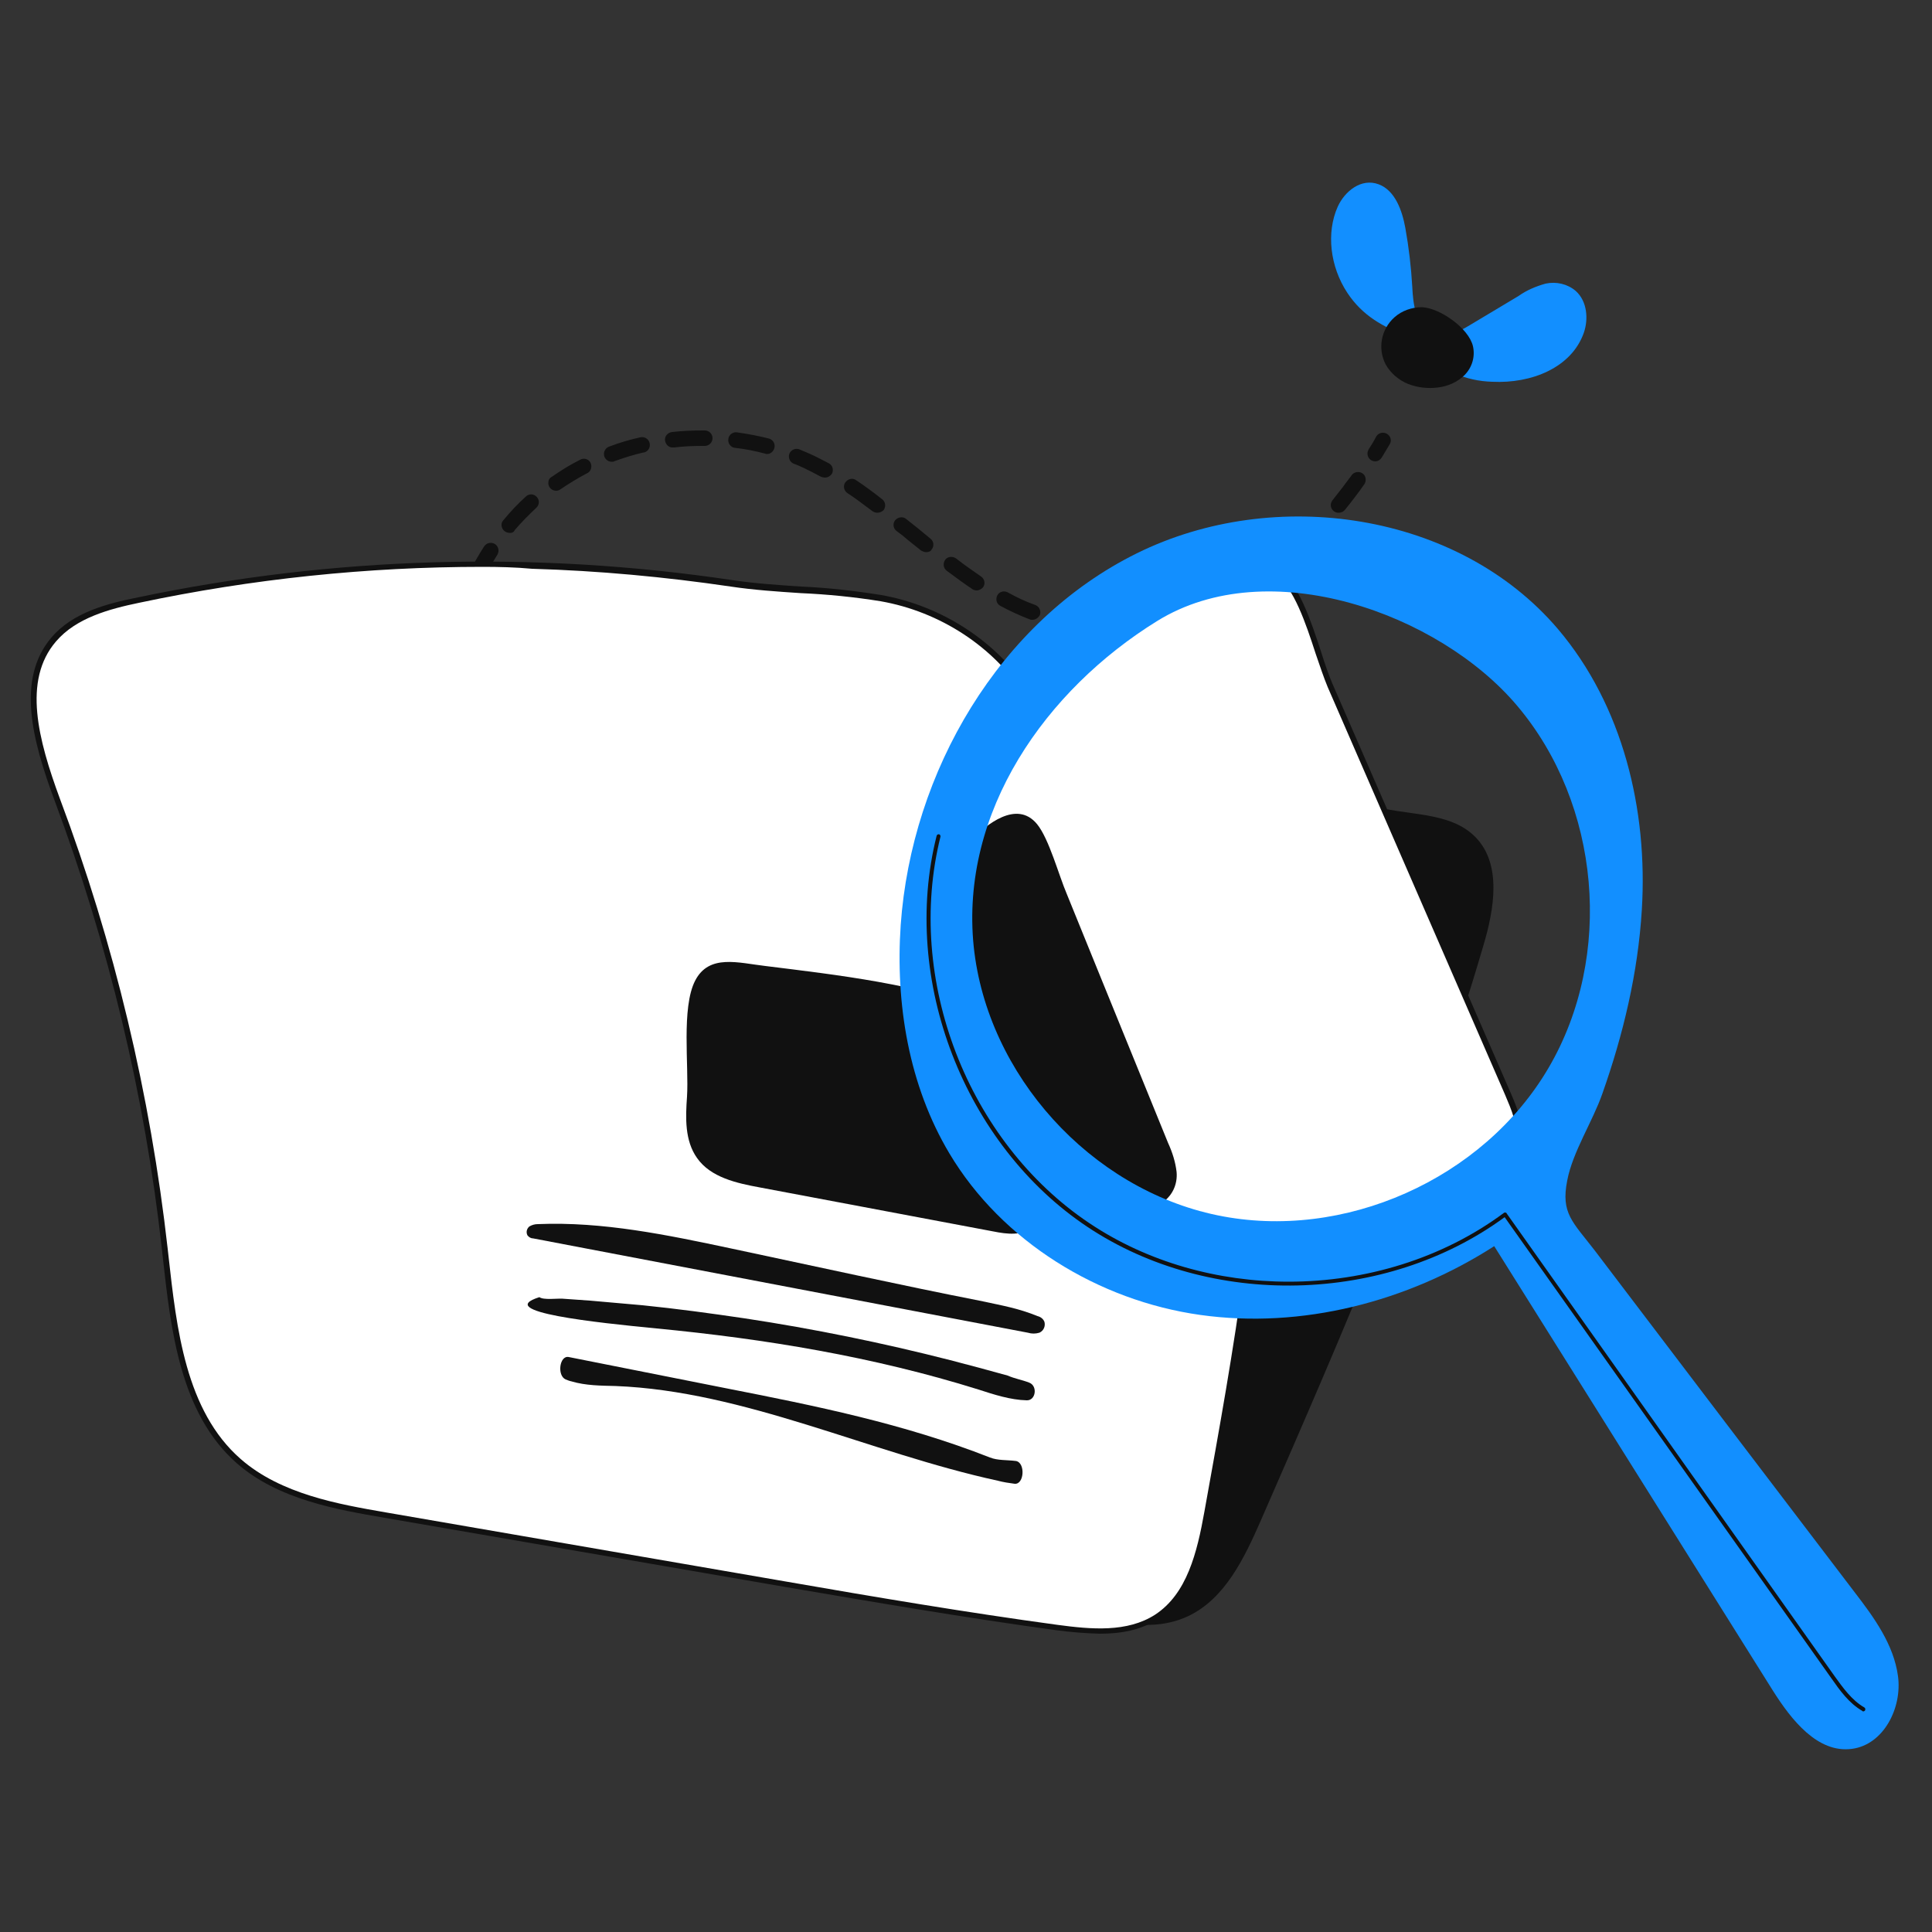 <svg transform="scale(1)" version="1.1" id="EdforifVe2" xmlns="http://www.w3.org/2000/svg" xmlns:xlink="http://www.w3.org/1999/xlink" x="0px" y="0px" viewBox="0 0 500 500" xml:space="preserve" class="pbimage_pbimage__wrapper__image__0LEis false"><rect x="0" y="0" width="500" height="500" fill="#333333" stroke="none"/><title>Folder Empty</title><style type="text/css"> .st0{fill:#111111;} .st1{fill:#128FFF;} .st2{fill:#FFFFFF;}
 .st2{fill:#FFFFFF;}
 .st1{fill:#128FFF;}
 .st0{fill:#111111;}</style><g id="folder-back"><path class="st0" d="M276.9,174.6c15.5,0.3,31.8,0.8,44.8,9.1c11.6,7.4,19.6,20.4,32.7,24.6c9.3,3,20.7,1.4,27.5,8.4s4.8,18.6,2,28
		c-14.9,51.1-36.3,100-57.6,148.8c-4.3,9.8-9.3,20.3-18.9,24.8c-12.1,5.6-26-0.6-38.4-5.3c-37.2-14-78.1-15-116.3-26.1
		c-20-5.8-40.1-15.2-52.3-32c-10.7-14.8-14.1-33.5-16-51.6c-2.3-22.8-2.7-45.8-3-68.8c-0.2-11.8-0.2-24,4.9-34.7
		c15.1-31.3,51.4-27.5,80-27L276.9,174.6z" fill="#111111"></path></g><g id="path"><path class="st0" d="M117.7,195.2c-0.9,0-1.7-0.6-1.9-1.6c-0.3-1.3-0.6-2.7-0.8-4.1c-0.2-1.1,0.6-2.1,1.7-2.3
		c1.1-0.2,2.1,0.6,2.3,1.7c0.2,1.3,0.5,2.6,0.8,3.8c0.2,1.1-0.4,2.2-1.5,2.4c0,0,0,0,0,0C118.1,195.2,117.9,195.3,117.7,195.2z"></path><path class="st0" d="M116.2,183.2c-1.1,0-2-0.9-2-1.9c0-0.7,0-1.4,0-2.1c0-2.1,0.1-4.2,0.3-6.3c0.1-1.1,1.1-1.9,2.2-1.8
		s1.9,1.1,1.8,2.2c-0.2,2-0.3,4-0.3,5.9c0,0.7,0,1.3,0,2C118.2,182.3,117.4,183.2,116.2,183.2C116.3,183.2,116.3,183.2,116.2,183.2
		L116.2,183.2z M117.7,167c-0.1,0-0.3,0-0.4-0.1c-1.1-0.2-1.8-1.3-1.5-2.4c0,0,0,0,0,0c0.6-2.7,1.4-5.4,2.3-8.1
		c0.3-1.1,1.4-1.7,2.5-1.4c1.1,0.3,1.7,1.4,1.4,2.5c0,0.1-0.1,0.2-0.1,0.3c-0.9,2.5-1.6,5-2.1,7.6C119.4,166.3,118.6,167,117.7,167z
		 M291.2,163.9c-1.1,0-2-0.8-2.1-1.9s0.8-2,1.9-2.1c2.6-0.2,5.2-0.5,7.8-1c1.1-0.3,2.2,0.4,2.4,1.4c0.3,1.1-0.4,2.2-1.4,2.4
		c-0.1,0-0.2,0-0.2,0c-2.8,0.5-5.5,0.9-8.3,1.1L291.2,163.9z M283,163.9h-0.1c-2.8-0.2-5.6-0.6-8.4-1.2c-1.1-0.2-1.8-1.3-1.5-2.4
		c0.2-1.1,1.3-1.8,2.4-1.5c2.6,0.6,5.2,0.9,7.8,1.1c1.1,0,2,1,1.9,2.1S284.1,164,283,163.9L283,163.9z M307.2,160.9
		c-1.1,0-2-0.9-2-2c0-0.9,0.6-1.6,1.4-1.9c2.5-0.8,5-1.8,7.4-2.9c1-0.5,2.2,0,2.6,1s0,2.2-1,2.6c-2.6,1.1-5.2,2.1-7.8,3
		C307.6,160.8,307.4,160.8,307.2,160.9L307.2,160.9z M267.2,160.4c-0.2,0-0.5,0-0.7-0.1c-2.6-1-5.2-2.2-7.6-3.5
		c-1-0.5-1.3-1.7-0.8-2.7c0.5-1,1.7-1.3,2.7-0.8c2.3,1.3,4.7,2.4,7.2,3.3c1,0.4,1.5,1.6,1.1,2.6C268.7,159.9,268,160.4,267.2,160.4z
		 M322,154.2c-1.1,0-2-0.9-2-2c0-0.7,0.4-1.3,1-1.7c2.3-1.4,4.5-2.8,6.6-4.4c0.9-0.7,2.1-0.5,2.8,0.4c0,0,0,0,0,0
		c0.7,0.9,0.5,2.1-0.4,2.8c-2.3,1.7-4.6,3.2-7,4.6C322.7,154.1,322.4,154.2,322,154.2z M252.8,152.8c-0.4,0-0.8-0.1-1.1-0.3
		c-2.1-1.4-4.3-3-6.7-4.8c-0.9-0.7-1-1.9-0.4-2.8s1.9-1,2.8-0.4c2.3,1.8,4.5,3.3,6.5,4.7c0.9,0.6,1.2,1.9,0.5,2.8
		C254.1,152.4,253.4,152.8,252.8,152.8L252.8,152.8z M123,151.6c-1.1,0-2-0.9-2-2c0-0.3,0.1-0.6,0.2-0.9c1.2-2.5,2.6-5,4.1-7.3
		c0.6-0.9,1.8-1.2,2.8-0.6c0.9,0.6,1.2,1.8,0.6,2.8c-1.4,2.2-2.7,4.5-3.9,6.9C124.5,151.2,123.8,151.6,123,151.6z M335.1,144.5
		c-1.1,0-2-0.9-2-2c0-0.6,0.2-1.1,0.7-1.5c2-1.7,3.9-3.6,5.7-5.6c0.8-0.8,2-0.8,2.8-0.1c0.8,0.8,0.8,2,0.1,2.8l0,0c-1.9,2-4,4-6,5.8
		C336.1,144.3,335.6,144.5,335.1,144.5L335.1,144.5z M239.7,142.9c-0.5,0-0.9-0.2-1.3-0.4l-3.5-2.8c-0.9-0.8-1.9-1.6-2.9-2.3
		c-0.9-0.7-1-2-0.3-2.8s2-1,2.8-0.3l2.9,2.3c1.1,0.9,2.3,1.9,3.4,2.8c0.9,0.7,1,2,0.3,2.8C240.9,142.7,240.3,142.9,239.7,142.9
		L239.7,142.9z M131.8,137.9c-0.5,0-0.9-0.2-1.3-0.5c-0.8-0.7-1-2-0.2-2.8c1.8-2.2,3.7-4.2,5.8-6.1c0.8-0.8,2.1-0.7,2.8,0.1
		c0.8,0.8,0.7,2.1-0.1,2.8c0,0,0,0-0.1,0.1c-1.9,1.8-3.8,3.7-5.5,5.7C133,137.7,132.5,138,131.8,137.9L131.8,137.9z M346.4,132.7
		c-1.1,0-2-0.9-2-2c0-0.5,0.2-0.9,0.5-1.3c1.6-2,3.3-4.2,4.9-6.4c0.6-0.9,1.9-1.1,2.8-0.5c0.9,0.6,1.1,1.9,0.5,2.8
		c-1.6,2.3-3.3,4.5-5,6.6C347.6,132.5,347,132.7,346.4,132.7L346.4,132.7z M227,132.7c-0.4,0-0.9-0.2-1.2-0.4
		c-2.4-1.8-4.5-3.4-6.5-4.7c-0.9-0.6-1.2-1.9-0.5-2.8s1.9-1.2,2.8-0.5c2.1,1.4,4.3,3,6.7,4.9c0.9,0.7,1,1.9,0.4,2.8
		C228.3,132.4,227.7,132.7,227,132.7L227,132.7z M143.9,127c-1.1,0-2-0.9-2-2c0-0.7,0.3-1.3,0.9-1.6c2.3-1.6,4.7-3.1,7.3-4.4
		c1-0.6,2.2-0.2,2.7,0.7s0.2,2.2-0.7,2.7c-0.1,0-0.1,0.1-0.2,0.1c-2.3,1.2-4.6,2.6-6.8,4.1C144.7,126.9,144.3,127,143.9,127z
		 M213.5,123.6c-0.3,0-0.7-0.1-1-0.2c-1.5-0.8-3-1.6-4.5-2.3c-0.9-0.4-1.7-0.8-2.6-1.1c-1-0.4-1.5-1.6-1.1-2.6
		c0.4-1,1.6-1.5,2.6-1.1l0,0c0.9,0.4,1.9,0.8,2.8,1.2c1.6,0.7,3.2,1.6,4.8,2.4c1,0.5,1.3,1.8,0.8,2.7
		C214.9,123.2,214.2,123.6,213.5,123.6L213.5,123.6z M158.3,119.5c-1.1,0-2-0.9-2-2c0-0.8,0.5-1.6,1.3-1.9c2.6-1,5.3-1.8,8-2.4
		c1.1-0.3,2.2,0.3,2.5,1.4s-0.3,2.2-1.4,2.5c-0.1,0-0.1,0-0.2,0c-2.6,0.6-5.1,1.4-7.6,2.3C158.8,119.5,158.6,119.5,158.3,119.5
		L158.3,119.5z M198.5,117.5c-0.2,0-0.3,0-0.5-0.1c-2.6-0.7-5.1-1.2-7.8-1.5c-1.1-0.1-1.9-1.2-1.7-2.3c0.1-1.1,1.2-1.9,2.3-1.7
		c2.8,0.4,5.5,0.9,8.2,1.6c1.1,0.3,1.7,1.4,1.4,2.5C200.1,116.9,199.4,117.5,198.5,117.5L198.5,117.5z M174.2,115.8
		c-1.1,0.1-2-0.8-2.1-1.9s0.8-2,1.9-2.1c2.6-0.3,5.2-0.4,7.9-0.4h0.5c1.1,0,2,0.9,2,2s-0.9,2-2,2h-0.5c-2.5,0-4.9,0.1-7.4,0.4
		L174.2,115.8z"></path><path class="st0" d="M355.9,119.4c-1.1,0-2-0.9-2-2c0-0.4,0.1-0.7,0.3-1.1c0.7-1.1,1.4-2.2,2-3.4c0.6-0.9,1.8-1.2,2.8-0.6
		c0.9,0.6,1.2,1.7,0.7,2.6c-0.7,1.2-1.4,2.3-2.1,3.5C357.2,119,356.6,119.4,355.9,119.4z"></path></g><g id="fly"><path class="st1" d="M348.7,75.8c-4.5-6.8-5.5-15.6-2.5-22.3c1.8-4,6.1-7.5,10.6-5.8c4.3,1.6,6.1,6.9,6.9,11.3
		c0.9,5,1.5,10.1,1.8,15.3c0.2,4.3,0.8,9.6,4.8,11.7c3.4,1.8,7,0,10-1.8l12.7-7.6c2.1-1.5,4.5-2.5,7-3.2c2.8-0.6,5.7,0.1,7.8,1.9
		c3,2.7,3.3,7.3,2.1,10.8c-3.2,9.1-13.6,13.2-23.7,12.7c-3.4-0.1-6.7-0.8-9.8-2.2c-5-2.5-6.8-7.7-12-9.6
		C358,84.7,352.6,81.7,348.7,75.8z"></path><path class="st0" d="M368,79.5c-2.6,0-5.2,0.9-7.1,2.6c-3.5,3.1-4.4,8.1-2.3,12.2c1.3,2.3,3.4,4.1,5.9,5.1c2.4,0.9,4.9,1.2,7.5,0.9
		c2.7-0.3,5.2-1.4,7.1-3.3c1.9-2,2.7-4.7,2.1-7.4C380.1,84.9,372.6,79.7,368,79.5z"></path></g><g id="folder-front"><path class="st2" d="M265.8,179.4c3.7,5.9,6.5,12.6,11.8,17.1c6.9,5.8,16.7,6.6,24.8,10.7c9.6,4.9,16.4,14.3,20,24.5
		s4.4,21.1,4.5,31.9c0.8,42.9-6.9,85.5-14.6,127.7c-1.9,10.2-4.4,21.5-13.1,27.2c-7.4,4.8-17,3.9-25.8,2.7
		c-23.5-3.2-46.9-7.2-70.2-11.2L99.6,392c-13.4-2.3-27.6-5-37.8-13.9c-15-13.1-17-35.1-19.2-54.9c-4.5-39.8-13.8-78.9-27.8-116.4
		c-5.1-13.6-10.4-30.4-0.9-41.4c5.3-6.3,13.9-8.5,21.9-10.2c50.4-10.6,102.4-12.1,153.3-4.5c12.9,1.9,26.1,1.6,38.8,3.9
		C243.2,157.4,257.4,166.3,265.8,179.4z"></path><path class="st0" d="M284.7,422.8c-3.8-0.1-7.6-0.4-11.3-0.9c-23.5-3.2-47.3-7.3-70.2-11.2L99.5,392.8
		c-12.2-2.1-27.5-4.7-38.2-14.1c-14.7-12.9-17.1-34.5-19.2-53.6l-0.2-1.8c-4.4-39.7-13.8-78.7-27.8-116.2
		c-5.8-15.6-9.9-31.4-0.8-42.1c5.5-6.5,14.4-8.8,22.4-10.4c50.5-10.6,102.5-12.1,153.6-4.5c5.9,0.9,12.1,1.3,18,1.7
		c7,0.3,13.9,1.1,20.8,2.2c15.8,2.8,30.1,12.2,38.3,25.1c1,1.6,2,3.4,3,5c2.4,4.3,5,8.7,8.7,11.9c4.1,3.4,9.2,5,14.5,6.7
		c3.5,1,6.9,2.3,10.1,3.8c9,4.6,16.3,13.4,20.3,24.9c3.7,10.5,4.4,21.6,4.6,32.1c0.8,43.1-7,86.2-14.6,127.9
		c-2,10.9-4.6,21.9-13.5,27.7C295.2,421.9,290,422.8,284.7,422.8z M124.9,146.7c-29.9,0-59.6,3.1-88.9,9.3
		c-7.7,1.6-16.3,3.9-21.5,10c-8.7,10.1-4.6,25.5,1,40.7c14.1,37.5,23.4,76.6,27.9,116.5l0.2,1.8c2.1,18.8,4.4,40.1,18.7,52.6
		c10.4,9.1,25.4,11.7,37.5,13.8l103.6,17.9c23,4,46.7,8,70.2,11.2c8.9,1.2,18.1,2,25.3-2.6c8.3-5.4,10.9-16.1,12.8-26.7
		c7.5-41.6,15.4-84.6,14.5-127.6c-0.2-10.3-0.9-21.3-4.5-31.6c-3.9-11.1-10.9-19.6-19.6-24c-3.2-1.5-6.5-2.8-9.9-3.7
		c-5.3-1.7-10.7-3.4-15-7c-4-3.3-6.6-7.9-9.1-12.3c-0.9-1.6-1.9-3.4-2.9-5c-8-12.6-21.9-21.7-37.3-24.4c-6.8-1.1-13.8-1.8-20.7-2.1
		c-6-0.4-12.1-0.8-18.1-1.7c-17-2.5-34.2-4.1-51.4-4.6C133.4,146.8,129.1,146.7,124.9,146.7z"></path><path class="st0" d="M255.6,261.7c4.2,1.2,8.6,2.7,11.3,6.2s2.8,8.4,2.8,12.8c0,9.3,0,18.7,0,28c0,3.2-0.2,6.7-2.5,8.8
		c-2.6,2.4-6.6,1.9-10.1,1.2l-60.5-11.4c-6-1.1-12.7-2.6-16.2-7.6c-3.2-4.5-3-10.4-2.6-15.9c0.5-8-1.5-23,2.1-30s11.2-4.6,18.2-3.8
		C216.6,252.3,238,254.7,255.6,261.7z"></path><path class="st0" d="M268.5,340.6c0.8,0.2,1.5,0.7,1.8,1.5c0.3,1.1-0.2,2.3-1.3,2.8c-1,0.3-2,0.3-3,0l-128-24.4
		c-0.6,0-1.1-0.3-1.5-0.8c-0.4-0.8-0.2-1.7,0.5-2.3c0.7-0.4,1.4-0.6,2.2-0.6c16.8-0.7,33.5,2.8,50,6.3c21.7,4.6,43.4,9.4,65.2,13.7
		C259.5,337.9,263.6,338.6,268.5,340.6z"></path><path class="st0" d="M266.3,357.8c2.3,0.8,1.8,4.7-0.6,4.6c-4.2-0.1-8.5-1.5-12.5-2.8c-27.2-8.5-55.2-13.1-83.3-15.8
		c-15.4-1.5-42.4-4.3-30.3-8.1c1,0.8,4.7,0.3,6,0.4c2.4,0.2,4.7,0.3,7.1,0.5c4.5,0.4,9,0.8,13.6,1.2c8.9,0.9,17.7,2.1,26.5,3.4
		c17.8,2.7,35.5,6.3,53.1,10.8c5,1.3,9.9,2.6,14.9,4C262.6,356.8,264.5,357.1,266.3,357.8z"></path><path class="st0" d="M258.2,383.2c-33.1-7.2-65.5-23.2-98.9-24.5c-3.8-0.1-7.7-0.1-11.4-1.2c-0.5-0.1-1-0.3-1.5-0.5
		c-2.3-1-1.6-6.3,0.8-5.8l40.8,8.1c22.9,4.5,45.8,9.1,68.2,17.9c2,0.8,4.4,0.6,6.7,0.9c2.5,0.4,2.2,6.1-0.3,5.9
		C261.1,383.8,259.7,383.6,258.2,383.2z"></path></g><g id="loop"><path class="st2" d="M390.2,283c1.8,4,3.6,8.3,3,12.8c-1,7.5-8.3,13-15.4,16.7c-33.8,17.6-77.6,14.4-106-7.7s-39.9-61.9-27.6-96.2
		c6.6-18.5,19.9-34.8,36.6-46.4c10.7-7.4,37.4-23.9,49.7-14.4c7.2,5.5,10.3,21.5,13.8,29.6l15.6,35.9L390.2,283z"></path><path class="st0" d="M330.5,324.6c-21.6,0-42.8-6.5-59.2-19.3c-28.8-22.4-40.2-62.3-27.8-97c6.5-18.1,19.6-34.7,36.9-46.8
		c8.5-6,37.3-24.6,50.5-14.3c5.3,4.1,8.3,13.3,11,21.5c1,3.2,2,6.1,3,8.4l46,105.6l0,0c1.6,3.7,3.6,8.4,3,13.1
		c-0.9,6.4-6.2,12.2-15.8,17.3C363.4,320.8,347.1,324.7,330.5,324.6z M320.8,145.6c-13.8,0-33,12.5-39.6,17.1
		c-17,11.9-29.9,28.2-36.3,46.1c-12.2,34.1-1,73.3,27.3,95.3s71.6,25.2,105.2,7.7c9.2-4.8,14.2-10.2,15-16.1
		c0.6-4.4-1.3-8.6-2.9-12.4l-45.9-105.5c-1-2.4-2-5.4-3.1-8.6c-2.6-8-5.6-17-10.5-20.8C327.4,146.5,324.1,145.5,320.8,145.6
		L320.8,145.6z"></path><path class="st0" d="M302.3,295.8c1.1,2.4,1.9,4.9,2.2,7.5c0.3,3.3-1.2,6.4-4,8.1c-10.6,7-26.7,1.2-39-14s-20-38.9-18.7-57.3
		c0.7-9.9,4-18,9-23.1c3.2-3.3,11.3-10.2,16.6-3.7c3.1,3.8,5.6,13.2,7.7,18.1l8.9,21.9L302.3,295.8z"></path><path class="st1" d="M233.1,239.4c2.8-39.7,25.5-78.6,61.1-96.2s83.2-10.7,109,19.6c16.8,19.8,23.3,46.8,21.7,72.7
		c-1,16.3-4.8,32.2-10.2,47.5c-2.5,7.2-7.7,15.1-9.1,22.5c-1.7,8.5,1.4,10.7,7.1,18.1c22.4,29.5,44.8,59,67.3,88.5
		c5,6.5,10.1,13.5,11.2,21.7s-3.7,17.7-11.9,18.8c-8.9,1.2-15.7-7.5-20.5-15.1l-72.1-115c-22.4,14.4-49.8,21.5-76.1,17.8
		s-51.3-19-64.9-41.8C235.2,280.9,231.7,259.8,233.1,239.4z M315,314.5c32.7,6.8,68.9-9.3,85.8-38.2s13.4-68.2-8.2-93.7
		c-20.2-23.9-64.3-39.7-93.1-21.9S248.4,210,252,245C255.5,278.2,282.2,307.7,315,314.5z"></path><path class="st0" d="M482.2,442.9c-0.1,0-0.2,0-0.2-0.1c-3.5-2-5.9-5.4-8-8.4l-84.6-119.4c-30.8,22.6-76.2,23.7-108,2.5
		s-48.4-63.9-39-101.2c0.1-0.3,0.3-0.4,0.6-0.4c0,0,0,0,0,0c0.3,0.1,0.4,0.3,0.4,0.6c-9.2,36.9,7,79,38.6,100.1
		c15.1,10.1,33.3,15.1,51.5,15.1c19.9,0,39.8-6,55.7-17.8c0.1-0.1,0.2-0.1,0.4-0.1c0.1,0,0.3,0.1,0.3,0.2l84.9,119.8
		c2.1,2.9,4.4,6.2,7.7,8.1c0.2,0.1,0.3,0.4,0.2,0.7C482.6,442.8,482.4,442.9,482.2,442.9z"></path></g></svg>